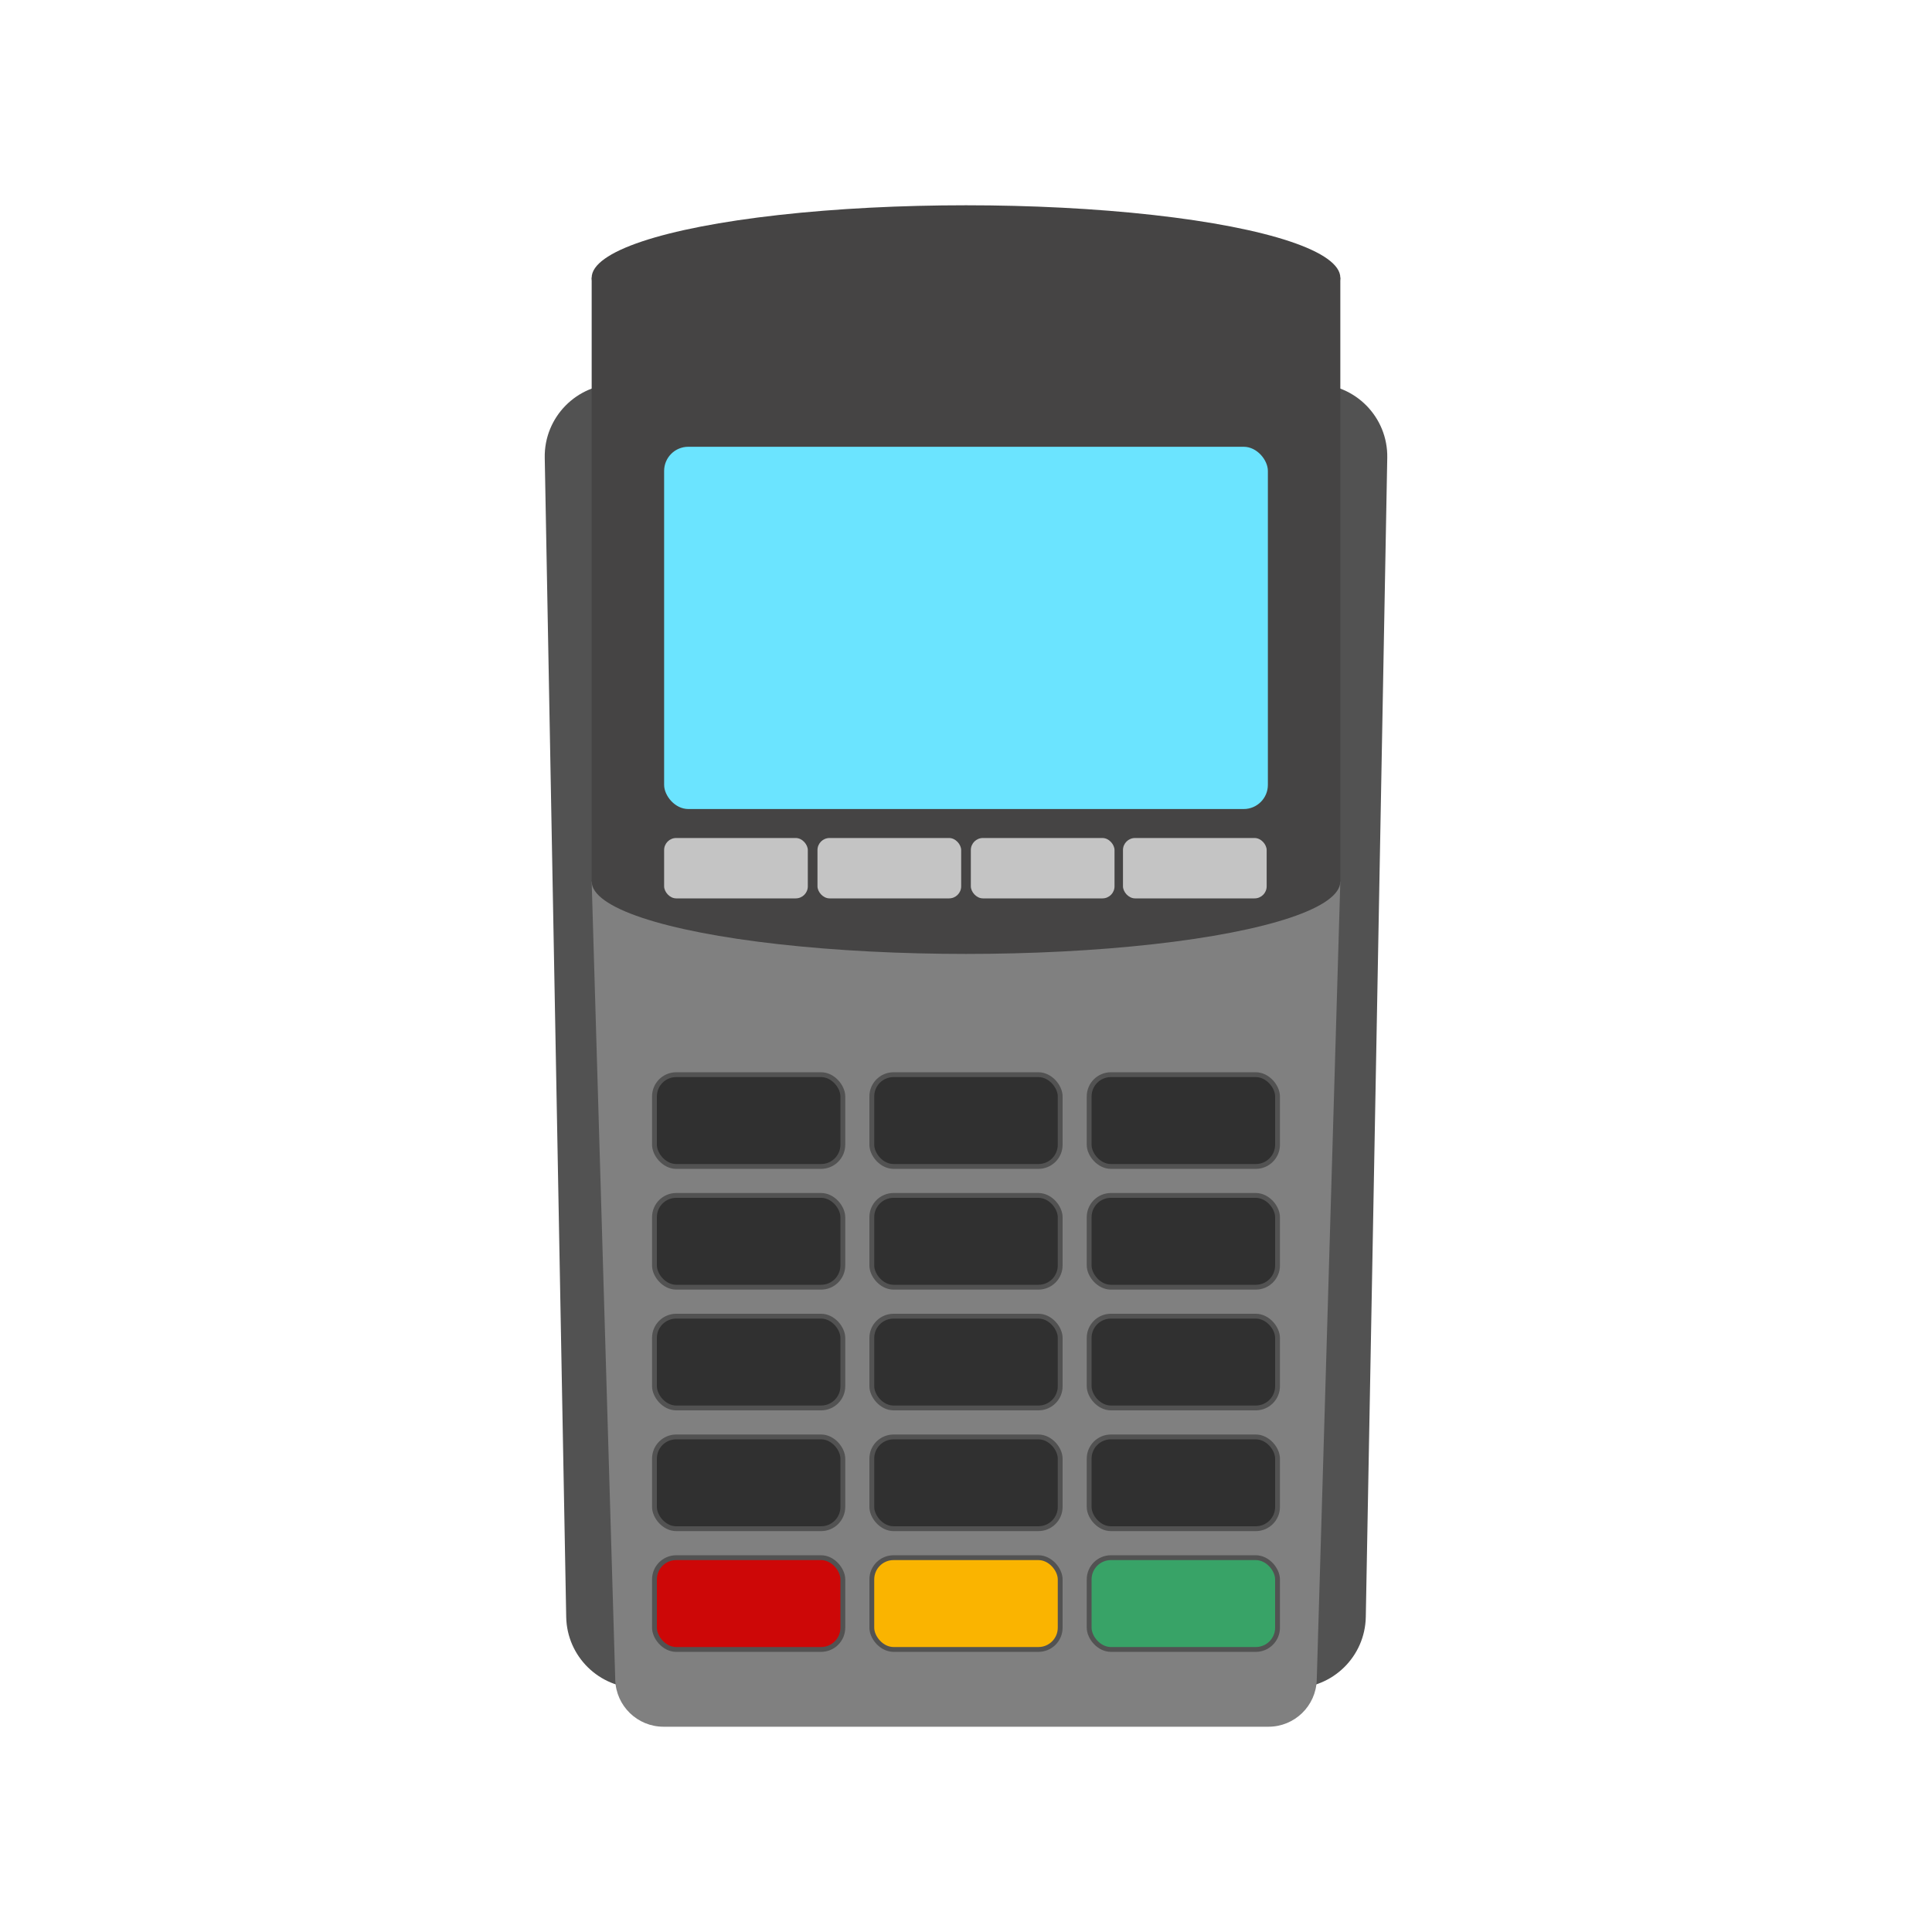 <svg width="800" height="800" viewBox="0 0 800 800" fill="none" xmlns="http://www.w3.org/2000/svg">
<path d="M225.566 189.555C225.255 172.772 238.775 159 255.561 159H544.439C561.225 159 574.745 172.772 574.434 189.555L565.545 669.555C565.242 685.905 551.902 699 535.55 699H264.45C248.098 699 234.757 685.905 234.455 669.555L225.566 189.555Z" fill="#525252"/>
<path d="M245 365H555L545.24 695.59C544.921 706.401 536.064 715 525.248 715H274.752C263.936 715 255.079 706.401 254.76 695.59L245 365Z" fill="#808080"/>
<path d="M245 115H555V365H245V115Z" fill="#454444"/>
<ellipse cx="400" cy="365" rx="155" ry="30" fill="#454444"/>
<rect x="275" y="185" width="250" height="150" rx="10" fill="#6BE4FF"/>
<ellipse cx="400" cy="115" rx="155" ry="30" fill="#454444"/>
<rect x="361" y="645" width="78" height="38" rx="9" fill="#FAB400" stroke="#525252" stroke-width="2"/>
<rect x="271" y="645" width="78" height="38" rx="9" fill="#CD0707" stroke="#525252" stroke-width="2"/>
<rect x="451" y="645" width="78" height="38" rx="9" fill="#38A367" stroke="#525252" stroke-width="2"/>
<rect x="451" y="595" width="78" height="38" rx="9" fill="#303030" stroke="#525252" stroke-width="2"/>
<rect x="451" y="545" width="78" height="38" rx="9" fill="#303030" stroke="#525252" stroke-width="2"/>
<rect x="451" y="495" width="78" height="38" rx="9" fill="#303030" stroke="#525252" stroke-width="2"/>
<rect x="451" y="445" width="78" height="38" rx="9" fill="#303030" stroke="#525252" stroke-width="2"/>
<rect x="361" y="595" width="78" height="38" rx="9" fill="#303030" stroke="#525252" stroke-width="2"/>
<rect x="361" y="545" width="78" height="38" rx="9" fill="#303030" stroke="#525252" stroke-width="2"/>
<rect x="361" y="495" width="78" height="38" rx="9" fill="#303030" stroke="#525252" stroke-width="2"/>
<rect x="361" y="445" width="78" height="38" rx="9" fill="#303030" stroke="#525252" stroke-width="2"/>
<rect x="271" y="595" width="78" height="38" rx="9" fill="#303030" stroke="#525252" stroke-width="2"/>
<rect x="271" y="545" width="78" height="38" rx="9" fill="#303030" stroke="#525252" stroke-width="2"/>
<rect x="271" y="495" width="78" height="38" rx="9" fill="#303030" stroke="#525252" stroke-width="2"/>
<rect x="271" y="445" width="78" height="38" rx="9" fill="#303030" stroke="#525252" stroke-width="2"/>
<rect x="275" y="347" width="59.5" height="25" rx="5" fill="#C4C4C4"/>
<rect x="338.5" y="347" width="59.5" height="25" rx="5" fill="#C4C4C4"/>
<rect x="402" y="347" width="59.5" height="25" rx="5" fill="#C4C4C4"/>
<rect x="465" y="347" width="59.5" height="25" rx="5" fill="#C4C4C4"/>
</svg>
